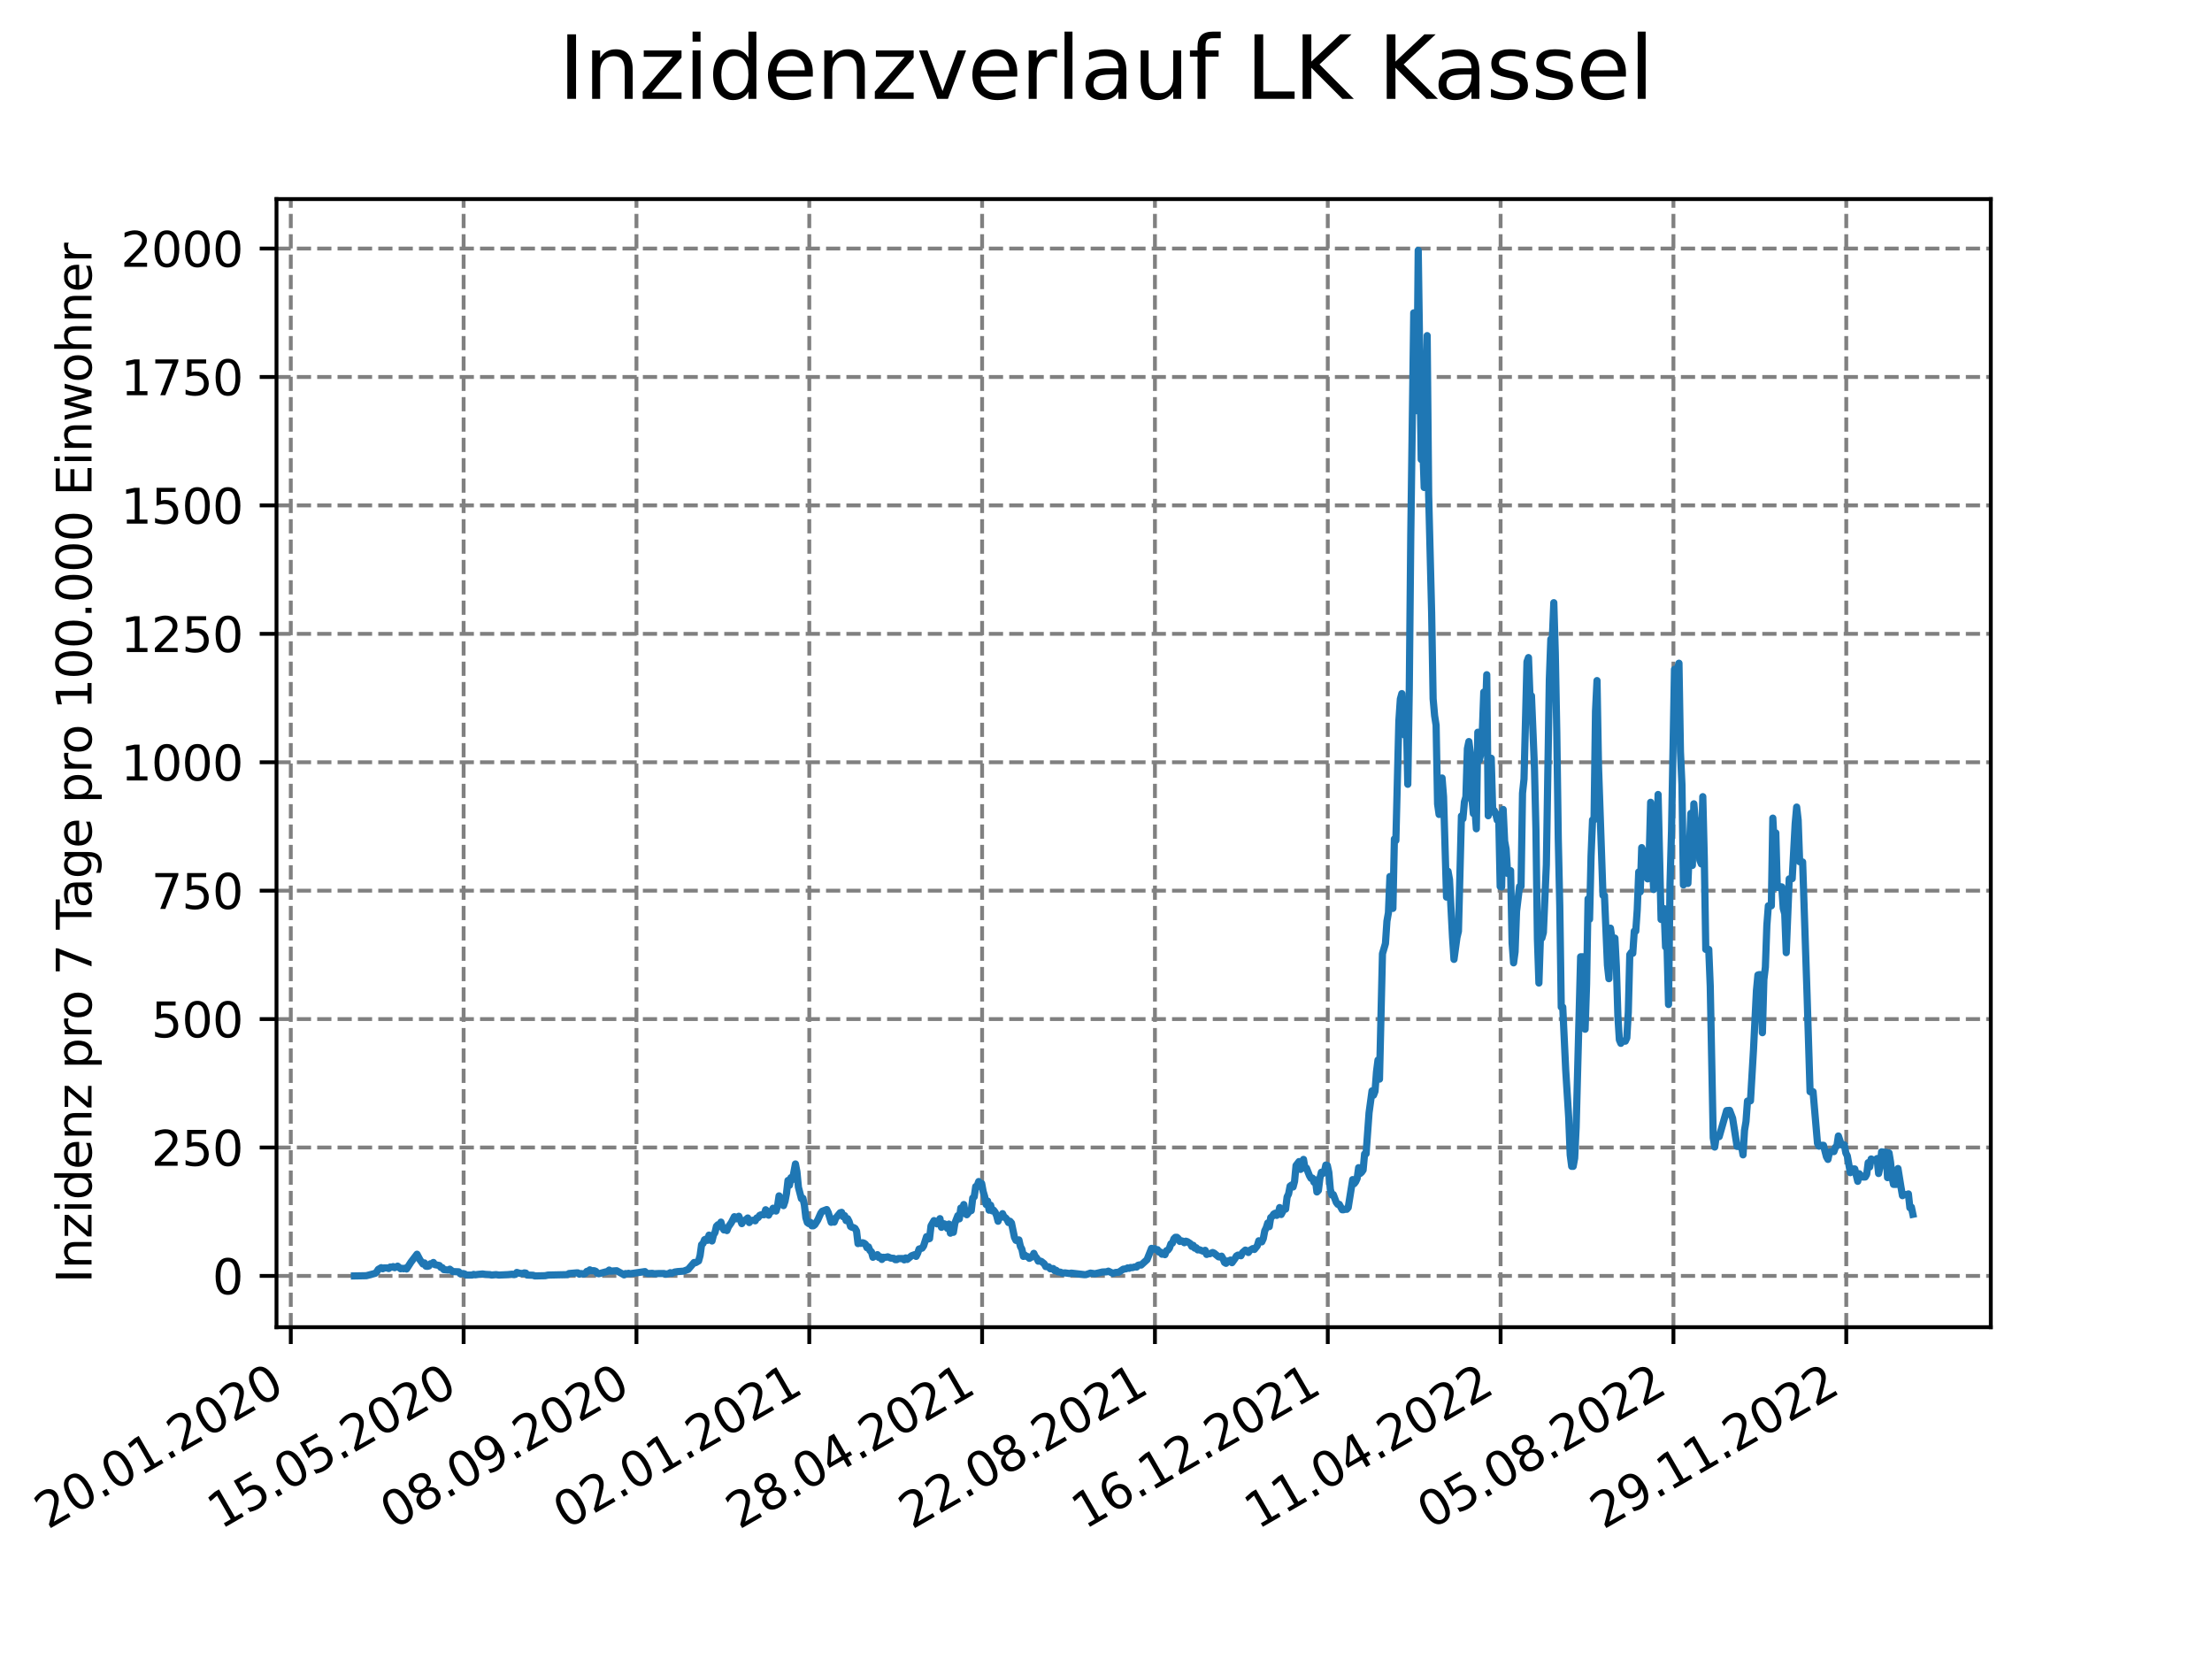 <?xml version="1.0" encoding="utf-8" standalone="no"?>
<!DOCTYPE svg PUBLIC "-//W3C//DTD SVG 1.1//EN"
  "http://www.w3.org/Graphics/SVG/1.1/DTD/svg11.dtd">
<svg xmlns:xlink="http://www.w3.org/1999/xlink" width="460.8pt" height="345.6pt" viewBox="0 0 460.8 345.6" xmlns="http://www.w3.org/2000/svg" version="1.1">
 <defs>
  <style type="text/css">*{stroke-linejoin: round; stroke-linecap: butt}</style>
 </defs>
 <g id="figure_1">
  <g id="patch_1">
   <path d="M 0 345.6 
L 460.8 345.6 
L 460.8 0 
L 0 0 
z
" style="fill: #ffffff"/>
  </g>
  <g id="axes_1">
   <g id="patch_2">
    <path d="M 57.6 276.48 
L 414.72 276.48 
L 414.72 41.472 
L 57.6 41.472 
z
" style="fill: #ffffff"/>
   </g>
   <g id="matplotlib.axis_1">
    <g id="xtick_1">
     <g id="line2d_1">
      <path d="M 60.577 276.48 
L 60.577 41.472 
" clip-path="url(#p5fe0c1a454)" style="fill: none; stroke-dasharray: 2.96,1.28; stroke-dashoffset: 0; stroke: #808080; stroke-width: 0.8"/>
     </g>
     <g id="line2d_2">
      <defs>
       <path id="m9438088d78" d="M 0 0 
L 0 3.5 
" style="stroke: #000000; stroke-width: 0.8"/>
      </defs>
      <g>
       <use xlink:href="#m9438088d78" x="60.577" y="276.48" style="stroke: #000000; stroke-width: 0.8"/>
      </g>
     </g>
     <g id="text_1">
      <!-- 20.01.2020 -->
      <g transform="translate(9.952 318.689) rotate(-30) scale(0.1 -0.1)">
       <defs>
        <path id="DejaVuSans-32" d="M 1228 531 
L 3431 531 
L 3431 0 
L 469 0 
L 469 531 
Q 828 903 1448 1529 
Q 2069 2156 2228 2338 
Q 2531 2678 2651 2914 
Q 2772 3150 2772 3378 
Q 2772 3750 2511 3984 
Q 2250 4219 1831 4219 
Q 1534 4219 1204 4116 
Q 875 4013 500 3803 
L 500 4441 
Q 881 4594 1212 4672 
Q 1544 4750 1819 4750 
Q 2544 4750 2975 4387 
Q 3406 4025 3406 3419 
Q 3406 3131 3298 2873 
Q 3191 2616 2906 2266 
Q 2828 2175 2409 1742 
Q 1991 1309 1228 531 
z
" transform="scale(0.016)"/>
        <path id="DejaVuSans-30" d="M 2034 4250 
Q 1547 4250 1301 3770 
Q 1056 3291 1056 2328 
Q 1056 1369 1301 889 
Q 1547 409 2034 409 
Q 2525 409 2770 889 
Q 3016 1369 3016 2328 
Q 3016 3291 2770 3770 
Q 2525 4250 2034 4250 
z
M 2034 4750 
Q 2819 4750 3233 4129 
Q 3647 3509 3647 2328 
Q 3647 1150 3233 529 
Q 2819 -91 2034 -91 
Q 1250 -91 836 529 
Q 422 1150 422 2328 
Q 422 3509 836 4129 
Q 1250 4750 2034 4750 
z
" transform="scale(0.016)"/>
        <path id="DejaVuSans-2e" d="M 684 794 
L 1344 794 
L 1344 0 
L 684 0 
L 684 794 
z
" transform="scale(0.016)"/>
        <path id="DejaVuSans-31" d="M 794 531 
L 1825 531 
L 1825 4091 
L 703 3866 
L 703 4441 
L 1819 4666 
L 2450 4666 
L 2450 531 
L 3481 531 
L 3481 0 
L 794 0 
L 794 531 
z
" transform="scale(0.016)"/>
       </defs>
       <use xlink:href="#DejaVuSans-32"/>
       <use xlink:href="#DejaVuSans-30" x="63.623"/>
       <use xlink:href="#DejaVuSans-2e" x="127.246"/>
       <use xlink:href="#DejaVuSans-30" x="159.033"/>
       <use xlink:href="#DejaVuSans-31" x="222.656"/>
       <use xlink:href="#DejaVuSans-2e" x="286.279"/>
       <use xlink:href="#DejaVuSans-32" x="318.066"/>
       <use xlink:href="#DejaVuSans-30" x="381.689"/>
       <use xlink:href="#DejaVuSans-32" x="445.312"/>
       <use xlink:href="#DejaVuSans-30" x="508.936"/>
      </g>
     </g>
    </g>
    <g id="xtick_2">
     <g id="line2d_3">
      <path d="M 96.581 276.48 
L 96.581 41.472 
" clip-path="url(#p5fe0c1a454)" style="fill: none; stroke-dasharray: 2.96,1.28; stroke-dashoffset: 0; stroke: #808080; stroke-width: 0.8"/>
     </g>
     <g id="line2d_4">
      <g>
       <use xlink:href="#m9438088d78" x="96.581" y="276.48" style="stroke: #000000; stroke-width: 0.8"/>
      </g>
     </g>
     <g id="text_2">
      <!-- 15.05.2020 -->
      <g transform="translate(45.956 318.689) rotate(-30) scale(0.1 -0.1)">
       <defs>
        <path id="DejaVuSans-35" d="M 691 4666 
L 3169 4666 
L 3169 4134 
L 1269 4134 
L 1269 2991 
Q 1406 3038 1543 3061 
Q 1681 3084 1819 3084 
Q 2600 3084 3056 2656 
Q 3513 2228 3513 1497 
Q 3513 744 3044 326 
Q 2575 -91 1722 -91 
Q 1428 -91 1123 -41 
Q 819 9 494 109 
L 494 744 
Q 775 591 1075 516 
Q 1375 441 1709 441 
Q 2250 441 2565 725 
Q 2881 1009 2881 1497 
Q 2881 1984 2565 2268 
Q 2250 2553 1709 2553 
Q 1456 2553 1204 2497 
Q 953 2441 691 2322 
L 691 4666 
z
" transform="scale(0.016)"/>
       </defs>
       <use xlink:href="#DejaVuSans-31"/>
       <use xlink:href="#DejaVuSans-35" x="63.623"/>
       <use xlink:href="#DejaVuSans-2e" x="127.246"/>
       <use xlink:href="#DejaVuSans-30" x="159.033"/>
       <use xlink:href="#DejaVuSans-35" x="222.656"/>
       <use xlink:href="#DejaVuSans-2e" x="286.279"/>
       <use xlink:href="#DejaVuSans-32" x="318.066"/>
       <use xlink:href="#DejaVuSans-30" x="381.689"/>
       <use xlink:href="#DejaVuSans-32" x="445.312"/>
       <use xlink:href="#DejaVuSans-30" x="508.936"/>
      </g>
     </g>
    </g>
    <g id="xtick_3">
     <g id="line2d_5">
      <path d="M 132.585 276.48 
L 132.585 41.472 
" clip-path="url(#p5fe0c1a454)" style="fill: none; stroke-dasharray: 2.96,1.28; stroke-dashoffset: 0; stroke: #808080; stroke-width: 0.8"/>
     </g>
     <g id="line2d_6">
      <g>
       <use xlink:href="#m9438088d78" x="132.585" y="276.48" style="stroke: #000000; stroke-width: 0.8"/>
      </g>
     </g>
     <g id="text_3">
      <!-- 08.09.2020 -->
      <g transform="translate(81.959 318.689) rotate(-30) scale(0.1 -0.1)">
       <defs>
        <path id="DejaVuSans-38" d="M 2034 2216 
Q 1584 2216 1326 1975 
Q 1069 1734 1069 1313 
Q 1069 891 1326 650 
Q 1584 409 2034 409 
Q 2484 409 2743 651 
Q 3003 894 3003 1313 
Q 3003 1734 2745 1975 
Q 2488 2216 2034 2216 
z
M 1403 2484 
Q 997 2584 770 2862 
Q 544 3141 544 3541 
Q 544 4100 942 4425 
Q 1341 4750 2034 4750 
Q 2731 4750 3128 4425 
Q 3525 4100 3525 3541 
Q 3525 3141 3298 2862 
Q 3072 2584 2669 2484 
Q 3125 2378 3379 2068 
Q 3634 1759 3634 1313 
Q 3634 634 3220 271 
Q 2806 -91 2034 -91 
Q 1263 -91 848 271 
Q 434 634 434 1313 
Q 434 1759 690 2068 
Q 947 2378 1403 2484 
z
M 1172 3481 
Q 1172 3119 1398 2916 
Q 1625 2713 2034 2713 
Q 2441 2713 2670 2916 
Q 2900 3119 2900 3481 
Q 2900 3844 2670 4047 
Q 2441 4250 2034 4250 
Q 1625 4250 1398 4047 
Q 1172 3844 1172 3481 
z
" transform="scale(0.016)"/>
        <path id="DejaVuSans-39" d="M 703 97 
L 703 672 
Q 941 559 1184 500 
Q 1428 441 1663 441 
Q 2288 441 2617 861 
Q 2947 1281 2994 2138 
Q 2813 1869 2534 1725 
Q 2256 1581 1919 1581 
Q 1219 1581 811 2004 
Q 403 2428 403 3163 
Q 403 3881 828 4315 
Q 1253 4750 1959 4750 
Q 2769 4750 3195 4129 
Q 3622 3509 3622 2328 
Q 3622 1225 3098 567 
Q 2575 -91 1691 -91 
Q 1453 -91 1209 -44 
Q 966 3 703 97 
z
M 1959 2075 
Q 2384 2075 2632 2365 
Q 2881 2656 2881 3163 
Q 2881 3666 2632 3958 
Q 2384 4250 1959 4250 
Q 1534 4250 1286 3958 
Q 1038 3666 1038 3163 
Q 1038 2656 1286 2365 
Q 1534 2075 1959 2075 
z
" transform="scale(0.016)"/>
       </defs>
       <use xlink:href="#DejaVuSans-30"/>
       <use xlink:href="#DejaVuSans-38" x="63.623"/>
       <use xlink:href="#DejaVuSans-2e" x="127.246"/>
       <use xlink:href="#DejaVuSans-30" x="159.033"/>
       <use xlink:href="#DejaVuSans-39" x="222.656"/>
       <use xlink:href="#DejaVuSans-2e" x="286.279"/>
       <use xlink:href="#DejaVuSans-32" x="318.066"/>
       <use xlink:href="#DejaVuSans-30" x="381.689"/>
       <use xlink:href="#DejaVuSans-32" x="445.312"/>
       <use xlink:href="#DejaVuSans-30" x="508.936"/>
      </g>
     </g>
    </g>
    <g id="xtick_4">
     <g id="line2d_7">
      <path d="M 168.588 276.48 
L 168.588 41.472 
" clip-path="url(#p5fe0c1a454)" style="fill: none; stroke-dasharray: 2.96,1.28; stroke-dashoffset: 0; stroke: #808080; stroke-width: 0.8"/>
     </g>
     <g id="line2d_8">
      <g>
       <use xlink:href="#m9438088d78" x="168.588" y="276.48" style="stroke: #000000; stroke-width: 0.8"/>
      </g>
     </g>
     <g id="text_4">
      <!-- 02.01.2021 -->
      <g transform="translate(117.963 318.689) rotate(-30) scale(0.1 -0.1)">
       <use xlink:href="#DejaVuSans-30"/>
       <use xlink:href="#DejaVuSans-32" x="63.623"/>
       <use xlink:href="#DejaVuSans-2e" x="127.246"/>
       <use xlink:href="#DejaVuSans-30" x="159.033"/>
       <use xlink:href="#DejaVuSans-31" x="222.656"/>
       <use xlink:href="#DejaVuSans-2e" x="286.279"/>
       <use xlink:href="#DejaVuSans-32" x="318.066"/>
       <use xlink:href="#DejaVuSans-30" x="381.689"/>
       <use xlink:href="#DejaVuSans-32" x="445.312"/>
       <use xlink:href="#DejaVuSans-31" x="508.936"/>
      </g>
     </g>
    </g>
    <g id="xtick_5">
     <g id="line2d_9">
      <path d="M 204.592 276.48 
L 204.592 41.472 
" clip-path="url(#p5fe0c1a454)" style="fill: none; stroke-dasharray: 2.96,1.28; stroke-dashoffset: 0; stroke: #808080; stroke-width: 0.8"/>
     </g>
     <g id="line2d_10">
      <g>
       <use xlink:href="#m9438088d78" x="204.592" y="276.48" style="stroke: #000000; stroke-width: 0.8"/>
      </g>
     </g>
     <g id="text_5">
      <!-- 28.04.2021 -->
      <g transform="translate(153.967 318.689) rotate(-30) scale(0.1 -0.1)">
       <defs>
        <path id="DejaVuSans-34" d="M 2419 4116 
L 825 1625 
L 2419 1625 
L 2419 4116 
z
M 2253 4666 
L 3047 4666 
L 3047 1625 
L 3713 1625 
L 3713 1100 
L 3047 1100 
L 3047 0 
L 2419 0 
L 2419 1100 
L 313 1100 
L 313 1709 
L 2253 4666 
z
" transform="scale(0.016)"/>
       </defs>
       <use xlink:href="#DejaVuSans-32"/>
       <use xlink:href="#DejaVuSans-38" x="63.623"/>
       <use xlink:href="#DejaVuSans-2e" x="127.246"/>
       <use xlink:href="#DejaVuSans-30" x="159.033"/>
       <use xlink:href="#DejaVuSans-34" x="222.656"/>
       <use xlink:href="#DejaVuSans-2e" x="286.279"/>
       <use xlink:href="#DejaVuSans-32" x="318.066"/>
       <use xlink:href="#DejaVuSans-30" x="381.689"/>
       <use xlink:href="#DejaVuSans-32" x="445.312"/>
       <use xlink:href="#DejaVuSans-31" x="508.936"/>
      </g>
     </g>
    </g>
    <g id="xtick_6">
     <g id="line2d_11">
      <path d="M 240.596 276.48 
L 240.596 41.472 
" clip-path="url(#p5fe0c1a454)" style="fill: none; stroke-dasharray: 2.96,1.28; stroke-dashoffset: 0; stroke: #808080; stroke-width: 0.8"/>
     </g>
     <g id="line2d_12">
      <g>
       <use xlink:href="#m9438088d78" x="240.596" y="276.48" style="stroke: #000000; stroke-width: 0.8"/>
      </g>
     </g>
     <g id="text_6">
      <!-- 22.08.2021 -->
      <g transform="translate(189.971 318.689) rotate(-30) scale(0.1 -0.1)">
       <use xlink:href="#DejaVuSans-32"/>
       <use xlink:href="#DejaVuSans-32" x="63.623"/>
       <use xlink:href="#DejaVuSans-2e" x="127.246"/>
       <use xlink:href="#DejaVuSans-30" x="159.033"/>
       <use xlink:href="#DejaVuSans-38" x="222.656"/>
       <use xlink:href="#DejaVuSans-2e" x="286.279"/>
       <use xlink:href="#DejaVuSans-32" x="318.066"/>
       <use xlink:href="#DejaVuSans-30" x="381.689"/>
       <use xlink:href="#DejaVuSans-32" x="445.312"/>
       <use xlink:href="#DejaVuSans-31" x="508.936"/>
      </g>
     </g>
    </g>
    <g id="xtick_7">
     <g id="line2d_13">
      <path d="M 276.6 276.48 
L 276.6 41.472 
" clip-path="url(#p5fe0c1a454)" style="fill: none; stroke-dasharray: 2.96,1.28; stroke-dashoffset: 0; stroke: #808080; stroke-width: 0.8"/>
     </g>
     <g id="line2d_14">
      <g>
       <use xlink:href="#m9438088d78" x="276.6" y="276.48" style="stroke: #000000; stroke-width: 0.8"/>
      </g>
     </g>
     <g id="text_7">
      <!-- 16.12.2021 -->
      <g transform="translate(225.974 318.689) rotate(-30) scale(0.1 -0.1)">
       <defs>
        <path id="DejaVuSans-36" d="M 2113 2584 
Q 1688 2584 1439 2293 
Q 1191 2003 1191 1497 
Q 1191 994 1439 701 
Q 1688 409 2113 409 
Q 2538 409 2786 701 
Q 3034 994 3034 1497 
Q 3034 2003 2786 2293 
Q 2538 2584 2113 2584 
z
M 3366 4563 
L 3366 3988 
Q 3128 4100 2886 4159 
Q 2644 4219 2406 4219 
Q 1781 4219 1451 3797 
Q 1122 3375 1075 2522 
Q 1259 2794 1537 2939 
Q 1816 3084 2150 3084 
Q 2853 3084 3261 2657 
Q 3669 2231 3669 1497 
Q 3669 778 3244 343 
Q 2819 -91 2113 -91 
Q 1303 -91 875 529 
Q 447 1150 447 2328 
Q 447 3434 972 4092 
Q 1497 4750 2381 4750 
Q 2619 4750 2861 4703 
Q 3103 4656 3366 4563 
z
" transform="scale(0.016)"/>
       </defs>
       <use xlink:href="#DejaVuSans-31"/>
       <use xlink:href="#DejaVuSans-36" x="63.623"/>
       <use xlink:href="#DejaVuSans-2e" x="127.246"/>
       <use xlink:href="#DejaVuSans-31" x="159.033"/>
       <use xlink:href="#DejaVuSans-32" x="222.656"/>
       <use xlink:href="#DejaVuSans-2e" x="286.279"/>
       <use xlink:href="#DejaVuSans-32" x="318.066"/>
       <use xlink:href="#DejaVuSans-30" x="381.689"/>
       <use xlink:href="#DejaVuSans-32" x="445.312"/>
       <use xlink:href="#DejaVuSans-31" x="508.936"/>
      </g>
     </g>
    </g>
    <g id="xtick_8">
     <g id="line2d_15">
      <path d="M 312.603 276.48 
L 312.603 41.472 
" clip-path="url(#p5fe0c1a454)" style="fill: none; stroke-dasharray: 2.96,1.28; stroke-dashoffset: 0; stroke: #808080; stroke-width: 0.8"/>
     </g>
     <g id="line2d_16">
      <g>
       <use xlink:href="#m9438088d78" x="312.603" y="276.48" style="stroke: #000000; stroke-width: 0.8"/>
      </g>
     </g>
     <g id="text_8">
      <!-- 11.04.2022 -->
      <g transform="translate(261.978 318.689) rotate(-30) scale(0.1 -0.1)">
       <use xlink:href="#DejaVuSans-31"/>
       <use xlink:href="#DejaVuSans-31" x="63.623"/>
       <use xlink:href="#DejaVuSans-2e" x="127.246"/>
       <use xlink:href="#DejaVuSans-30" x="159.033"/>
       <use xlink:href="#DejaVuSans-34" x="222.656"/>
       <use xlink:href="#DejaVuSans-2e" x="286.279"/>
       <use xlink:href="#DejaVuSans-32" x="318.066"/>
       <use xlink:href="#DejaVuSans-30" x="381.689"/>
       <use xlink:href="#DejaVuSans-32" x="445.312"/>
       <use xlink:href="#DejaVuSans-32" x="508.936"/>
      </g>
     </g>
    </g>
    <g id="xtick_9">
     <g id="line2d_17">
      <path d="M 348.607 276.48 
L 348.607 41.472 
" clip-path="url(#p5fe0c1a454)" style="fill: none; stroke-dasharray: 2.96,1.28; stroke-dashoffset: 0; stroke: #808080; stroke-width: 0.8"/>
     </g>
     <g id="line2d_18">
      <g>
       <use xlink:href="#m9438088d78" x="348.607" y="276.48" style="stroke: #000000; stroke-width: 0.8"/>
      </g>
     </g>
     <g id="text_9">
      <!-- 05.08.2022 -->
      <g transform="translate(297.982 318.689) rotate(-30) scale(0.1 -0.1)">
       <use xlink:href="#DejaVuSans-30"/>
       <use xlink:href="#DejaVuSans-35" x="63.623"/>
       <use xlink:href="#DejaVuSans-2e" x="127.246"/>
       <use xlink:href="#DejaVuSans-30" x="159.033"/>
       <use xlink:href="#DejaVuSans-38" x="222.656"/>
       <use xlink:href="#DejaVuSans-2e" x="286.279"/>
       <use xlink:href="#DejaVuSans-32" x="318.066"/>
       <use xlink:href="#DejaVuSans-30" x="381.689"/>
       <use xlink:href="#DejaVuSans-32" x="445.312"/>
       <use xlink:href="#DejaVuSans-32" x="508.936"/>
      </g>
     </g>
    </g>
    <g id="xtick_10">
     <g id="line2d_19">
      <path d="M 384.611 276.48 
L 384.611 41.472 
" clip-path="url(#p5fe0c1a454)" style="fill: none; stroke-dasharray: 2.96,1.28; stroke-dashoffset: 0; stroke: #808080; stroke-width: 0.8"/>
     </g>
     <g id="line2d_20">
      <g>
       <use xlink:href="#m9438088d78" x="384.611" y="276.48" style="stroke: #000000; stroke-width: 0.8"/>
      </g>
     </g>
     <g id="text_10">
      <!-- 29.11.2022 -->
      <g transform="translate(333.986 318.689) rotate(-30) scale(0.1 -0.1)">
       <use xlink:href="#DejaVuSans-32"/>
       <use xlink:href="#DejaVuSans-39" x="63.623"/>
       <use xlink:href="#DejaVuSans-2e" x="127.246"/>
       <use xlink:href="#DejaVuSans-31" x="159.033"/>
       <use xlink:href="#DejaVuSans-31" x="222.656"/>
       <use xlink:href="#DejaVuSans-2e" x="286.279"/>
       <use xlink:href="#DejaVuSans-32" x="318.066"/>
       <use xlink:href="#DejaVuSans-30" x="381.689"/>
       <use xlink:href="#DejaVuSans-32" x="445.312"/>
       <use xlink:href="#DejaVuSans-32" x="508.936"/>
      </g>
     </g>
    </g>
   </g>
   <g id="matplotlib.axis_2">
    <g id="ytick_1">
     <g id="line2d_21">
      <path d="M 57.6 265.798 
L 414.72 265.798 
" clip-path="url(#p5fe0c1a454)" style="fill: none; stroke-dasharray: 2.96,1.28; stroke-dashoffset: 0; stroke: #808080; stroke-width: 0.8"/>
     </g>
     <g id="line2d_22">
      <defs>
       <path id="mda549b4f08" d="M 0 0 
L -3.5 0 
" style="stroke: #000000; stroke-width: 0.8"/>
      </defs>
      <g>
       <use xlink:href="#mda549b4f08" x="57.6" y="265.798" style="stroke: #000000; stroke-width: 0.8"/>
      </g>
     </g>
     <g id="text_11">
      <!-- 0 -->
      <g transform="translate(44.237 269.597) scale(0.1 -0.1)">
       <use xlink:href="#DejaVuSans-30"/>
      </g>
     </g>
    </g>
    <g id="ytick_2">
     <g id="line2d_23">
      <path d="M 57.6 239.046 
L 414.72 239.046 
" clip-path="url(#p5fe0c1a454)" style="fill: none; stroke-dasharray: 2.96,1.28; stroke-dashoffset: 0; stroke: #808080; stroke-width: 0.8"/>
     </g>
     <g id="line2d_24">
      <g>
       <use xlink:href="#mda549b4f08" x="57.6" y="239.046" style="stroke: #000000; stroke-width: 0.8"/>
      </g>
     </g>
     <g id="text_12">
      <!-- 250 -->
      <g transform="translate(31.512 242.845) scale(0.1 -0.1)">
       <use xlink:href="#DejaVuSans-32"/>
       <use xlink:href="#DejaVuSans-35" x="63.623"/>
       <use xlink:href="#DejaVuSans-30" x="127.246"/>
      </g>
     </g>
    </g>
    <g id="ytick_3">
     <g id="line2d_25">
      <path d="M 57.6 212.293 
L 414.72 212.293 
" clip-path="url(#p5fe0c1a454)" style="fill: none; stroke-dasharray: 2.96,1.28; stroke-dashoffset: 0; stroke: #808080; stroke-width: 0.8"/>
     </g>
     <g id="line2d_26">
      <g>
       <use xlink:href="#mda549b4f08" x="57.6" y="212.293" style="stroke: #000000; stroke-width: 0.8"/>
      </g>
     </g>
     <g id="text_13">
      <!-- 500 -->
      <g transform="translate(31.512 216.093) scale(0.1 -0.1)">
       <use xlink:href="#DejaVuSans-35"/>
       <use xlink:href="#DejaVuSans-30" x="63.623"/>
       <use xlink:href="#DejaVuSans-30" x="127.246"/>
      </g>
     </g>
    </g>
    <g id="ytick_4">
     <g id="line2d_27">
      <path d="M 57.6 185.541 
L 414.72 185.541 
" clip-path="url(#p5fe0c1a454)" style="fill: none; stroke-dasharray: 2.96,1.28; stroke-dashoffset: 0; stroke: #808080; stroke-width: 0.8"/>
     </g>
     <g id="line2d_28">
      <g>
       <use xlink:href="#mda549b4f08" x="57.6" y="185.541" style="stroke: #000000; stroke-width: 0.8"/>
      </g>
     </g>
     <g id="text_14">
      <!-- 750 -->
      <g transform="translate(31.512 189.34) scale(0.1 -0.1)">
       <defs>
        <path id="DejaVuSans-37" d="M 525 4666 
L 3525 4666 
L 3525 4397 
L 1831 0 
L 1172 0 
L 2766 4134 
L 525 4134 
L 525 4666 
z
" transform="scale(0.016)"/>
       </defs>
       <use xlink:href="#DejaVuSans-37"/>
       <use xlink:href="#DejaVuSans-35" x="63.623"/>
       <use xlink:href="#DejaVuSans-30" x="127.246"/>
      </g>
     </g>
    </g>
    <g id="ytick_5">
     <g id="line2d_29">
      <path d="M 57.6 158.789 
L 414.72 158.789 
" clip-path="url(#p5fe0c1a454)" style="fill: none; stroke-dasharray: 2.96,1.28; stroke-dashoffset: 0; stroke: #808080; stroke-width: 0.8"/>
     </g>
     <g id="line2d_30">
      <g>
       <use xlink:href="#mda549b4f08" x="57.6" y="158.789" style="stroke: #000000; stroke-width: 0.8"/>
      </g>
     </g>
     <g id="text_15">
      <!-- 1000 -->
      <g transform="translate(25.15 162.588) scale(0.1 -0.1)">
       <use xlink:href="#DejaVuSans-31"/>
       <use xlink:href="#DejaVuSans-30" x="63.623"/>
       <use xlink:href="#DejaVuSans-30" x="127.246"/>
       <use xlink:href="#DejaVuSans-30" x="190.869"/>
      </g>
     </g>
    </g>
    <g id="ytick_6">
     <g id="line2d_31">
      <path d="M 57.6 132.037 
L 414.72 132.037 
" clip-path="url(#p5fe0c1a454)" style="fill: none; stroke-dasharray: 2.96,1.28; stroke-dashoffset: 0; stroke: #808080; stroke-width: 0.8"/>
     </g>
     <g id="line2d_32">
      <g>
       <use xlink:href="#mda549b4f08" x="57.6" y="132.037" style="stroke: #000000; stroke-width: 0.8"/>
      </g>
     </g>
     <g id="text_16">
      <!-- 1250 -->
      <g transform="translate(25.15 135.836) scale(0.1 -0.1)">
       <use xlink:href="#DejaVuSans-31"/>
       <use xlink:href="#DejaVuSans-32" x="63.623"/>
       <use xlink:href="#DejaVuSans-35" x="127.246"/>
       <use xlink:href="#DejaVuSans-30" x="190.869"/>
      </g>
     </g>
    </g>
    <g id="ytick_7">
     <g id="line2d_33">
      <path d="M 57.6 105.284 
L 414.72 105.284 
" clip-path="url(#p5fe0c1a454)" style="fill: none; stroke-dasharray: 2.96,1.28; stroke-dashoffset: 0; stroke: #808080; stroke-width: 0.8"/>
     </g>
     <g id="line2d_34">
      <g>
       <use xlink:href="#mda549b4f08" x="57.6" y="105.284" style="stroke: #000000; stroke-width: 0.8"/>
      </g>
     </g>
     <g id="text_17">
      <!-- 1500 -->
      <g transform="translate(25.15 109.084) scale(0.1 -0.1)">
       <use xlink:href="#DejaVuSans-31"/>
       <use xlink:href="#DejaVuSans-35" x="63.623"/>
       <use xlink:href="#DejaVuSans-30" x="127.246"/>
       <use xlink:href="#DejaVuSans-30" x="190.869"/>
      </g>
     </g>
    </g>
    <g id="ytick_8">
     <g id="line2d_35">
      <path d="M 57.6 78.532 
L 414.72 78.532 
" clip-path="url(#p5fe0c1a454)" style="fill: none; stroke-dasharray: 2.96,1.28; stroke-dashoffset: 0; stroke: #808080; stroke-width: 0.8"/>
     </g>
     <g id="line2d_36">
      <g>
       <use xlink:href="#mda549b4f08" x="57.6" y="78.532" style="stroke: #000000; stroke-width: 0.8"/>
      </g>
     </g>
     <g id="text_18">
      <!-- 1750 -->
      <g transform="translate(25.15 82.331) scale(0.1 -0.1)">
       <use xlink:href="#DejaVuSans-31"/>
       <use xlink:href="#DejaVuSans-37" x="63.623"/>
       <use xlink:href="#DejaVuSans-35" x="127.246"/>
       <use xlink:href="#DejaVuSans-30" x="190.869"/>
      </g>
     </g>
    </g>
    <g id="ytick_9">
     <g id="line2d_37">
      <path d="M 57.6 51.78 
L 414.72 51.78 
" clip-path="url(#p5fe0c1a454)" style="fill: none; stroke-dasharray: 2.96,1.28; stroke-dashoffset: 0; stroke: #808080; stroke-width: 0.8"/>
     </g>
     <g id="line2d_38">
      <g>
       <use xlink:href="#mda549b4f08" x="57.6" y="51.78" style="stroke: #000000; stroke-width: 0.8"/>
      </g>
     </g>
     <g id="text_19">
      <!-- 2000 -->
      <g transform="translate(25.15 55.579) scale(0.1 -0.1)">
       <use xlink:href="#DejaVuSans-32"/>
       <use xlink:href="#DejaVuSans-30" x="63.623"/>
       <use xlink:href="#DejaVuSans-30" x="127.246"/>
       <use xlink:href="#DejaVuSans-30" x="190.869"/>
      </g>
     </g>
    </g>
    <g id="text_20">
     <!-- Inzidenz pro 7 Tage pro 100.000 Einwohner -->
     <g transform="translate(19.07 267.301) rotate(-90) scale(0.1 -0.1)">
      <defs>
       <path id="DejaVuSans-49" d="M 628 4666 
L 1259 4666 
L 1259 0 
L 628 0 
L 628 4666 
z
" transform="scale(0.016)"/>
       <path id="DejaVuSans-6e" d="M 3513 2113 
L 3513 0 
L 2938 0 
L 2938 2094 
Q 2938 2591 2744 2837 
Q 2550 3084 2163 3084 
Q 1697 3084 1428 2787 
Q 1159 2491 1159 1978 
L 1159 0 
L 581 0 
L 581 3500 
L 1159 3500 
L 1159 2956 
Q 1366 3272 1645 3428 
Q 1925 3584 2291 3584 
Q 2894 3584 3203 3211 
Q 3513 2838 3513 2113 
z
" transform="scale(0.016)"/>
       <path id="DejaVuSans-7a" d="M 353 3500 
L 3084 3500 
L 3084 2975 
L 922 459 
L 3084 459 
L 3084 0 
L 275 0 
L 275 525 
L 2438 3041 
L 353 3041 
L 353 3500 
z
" transform="scale(0.016)"/>
       <path id="DejaVuSans-69" d="M 603 3500 
L 1178 3500 
L 1178 0 
L 603 0 
L 603 3500 
z
M 603 4863 
L 1178 4863 
L 1178 4134 
L 603 4134 
L 603 4863 
z
" transform="scale(0.016)"/>
       <path id="DejaVuSans-64" d="M 2906 2969 
L 2906 4863 
L 3481 4863 
L 3481 0 
L 2906 0 
L 2906 525 
Q 2725 213 2448 61 
Q 2172 -91 1784 -91 
Q 1150 -91 751 415 
Q 353 922 353 1747 
Q 353 2572 751 3078 
Q 1150 3584 1784 3584 
Q 2172 3584 2448 3432 
Q 2725 3281 2906 2969 
z
M 947 1747 
Q 947 1113 1208 752 
Q 1469 391 1925 391 
Q 2381 391 2643 752 
Q 2906 1113 2906 1747 
Q 2906 2381 2643 2742 
Q 2381 3103 1925 3103 
Q 1469 3103 1208 2742 
Q 947 2381 947 1747 
z
" transform="scale(0.016)"/>
       <path id="DejaVuSans-65" d="M 3597 1894 
L 3597 1613 
L 953 1613 
Q 991 1019 1311 708 
Q 1631 397 2203 397 
Q 2534 397 2845 478 
Q 3156 559 3463 722 
L 3463 178 
Q 3153 47 2828 -22 
Q 2503 -91 2169 -91 
Q 1331 -91 842 396 
Q 353 884 353 1716 
Q 353 2575 817 3079 
Q 1281 3584 2069 3584 
Q 2775 3584 3186 3129 
Q 3597 2675 3597 1894 
z
M 3022 2063 
Q 3016 2534 2758 2815 
Q 2500 3097 2075 3097 
Q 1594 3097 1305 2825 
Q 1016 2553 972 2059 
L 3022 2063 
z
" transform="scale(0.016)"/>
       <path id="DejaVuSans-20" transform="scale(0.016)"/>
       <path id="DejaVuSans-70" d="M 1159 525 
L 1159 -1331 
L 581 -1331 
L 581 3500 
L 1159 3500 
L 1159 2969 
Q 1341 3281 1617 3432 
Q 1894 3584 2278 3584 
Q 2916 3584 3314 3078 
Q 3713 2572 3713 1747 
Q 3713 922 3314 415 
Q 2916 -91 2278 -91 
Q 1894 -91 1617 61 
Q 1341 213 1159 525 
z
M 3116 1747 
Q 3116 2381 2855 2742 
Q 2594 3103 2138 3103 
Q 1681 3103 1420 2742 
Q 1159 2381 1159 1747 
Q 1159 1113 1420 752 
Q 1681 391 2138 391 
Q 2594 391 2855 752 
Q 3116 1113 3116 1747 
z
" transform="scale(0.016)"/>
       <path id="DejaVuSans-72" d="M 2631 2963 
Q 2534 3019 2420 3045 
Q 2306 3072 2169 3072 
Q 1681 3072 1420 2755 
Q 1159 2438 1159 1844 
L 1159 0 
L 581 0 
L 581 3500 
L 1159 3500 
L 1159 2956 
Q 1341 3275 1631 3429 
Q 1922 3584 2338 3584 
Q 2397 3584 2469 3576 
Q 2541 3569 2628 3553 
L 2631 2963 
z
" transform="scale(0.016)"/>
       <path id="DejaVuSans-6f" d="M 1959 3097 
Q 1497 3097 1228 2736 
Q 959 2375 959 1747 
Q 959 1119 1226 758 
Q 1494 397 1959 397 
Q 2419 397 2687 759 
Q 2956 1122 2956 1747 
Q 2956 2369 2687 2733 
Q 2419 3097 1959 3097 
z
M 1959 3584 
Q 2709 3584 3137 3096 
Q 3566 2609 3566 1747 
Q 3566 888 3137 398 
Q 2709 -91 1959 -91 
Q 1206 -91 779 398 
Q 353 888 353 1747 
Q 353 2609 779 3096 
Q 1206 3584 1959 3584 
z
" transform="scale(0.016)"/>
       <path id="DejaVuSans-54" d="M -19 4666 
L 3928 4666 
L 3928 4134 
L 2272 4134 
L 2272 0 
L 1638 0 
L 1638 4134 
L -19 4134 
L -19 4666 
z
" transform="scale(0.016)"/>
       <path id="DejaVuSans-61" d="M 2194 1759 
Q 1497 1759 1228 1600 
Q 959 1441 959 1056 
Q 959 750 1161 570 
Q 1363 391 1709 391 
Q 2188 391 2477 730 
Q 2766 1069 2766 1631 
L 2766 1759 
L 2194 1759 
z
M 3341 1997 
L 3341 0 
L 2766 0 
L 2766 531 
Q 2569 213 2275 61 
Q 1981 -91 1556 -91 
Q 1019 -91 701 211 
Q 384 513 384 1019 
Q 384 1609 779 1909 
Q 1175 2209 1959 2209 
L 2766 2209 
L 2766 2266 
Q 2766 2663 2505 2880 
Q 2244 3097 1772 3097 
Q 1472 3097 1187 3025 
Q 903 2953 641 2809 
L 641 3341 
Q 956 3463 1253 3523 
Q 1550 3584 1831 3584 
Q 2591 3584 2966 3190 
Q 3341 2797 3341 1997 
z
" transform="scale(0.016)"/>
       <path id="DejaVuSans-67" d="M 2906 1791 
Q 2906 2416 2648 2759 
Q 2391 3103 1925 3103 
Q 1463 3103 1205 2759 
Q 947 2416 947 1791 
Q 947 1169 1205 825 
Q 1463 481 1925 481 
Q 2391 481 2648 825 
Q 2906 1169 2906 1791 
z
M 3481 434 
Q 3481 -459 3084 -895 
Q 2688 -1331 1869 -1331 
Q 1566 -1331 1297 -1286 
Q 1028 -1241 775 -1147 
L 775 -588 
Q 1028 -725 1275 -790 
Q 1522 -856 1778 -856 
Q 2344 -856 2625 -561 
Q 2906 -266 2906 331 
L 2906 616 
Q 2728 306 2450 153 
Q 2172 0 1784 0 
Q 1141 0 747 490 
Q 353 981 353 1791 
Q 353 2603 747 3093 
Q 1141 3584 1784 3584 
Q 2172 3584 2450 3431 
Q 2728 3278 2906 2969 
L 2906 3500 
L 3481 3500 
L 3481 434 
z
" transform="scale(0.016)"/>
       <path id="DejaVuSans-45" d="M 628 4666 
L 3578 4666 
L 3578 4134 
L 1259 4134 
L 1259 2753 
L 3481 2753 
L 3481 2222 
L 1259 2222 
L 1259 531 
L 3634 531 
L 3634 0 
L 628 0 
L 628 4666 
z
" transform="scale(0.016)"/>
       <path id="DejaVuSans-77" d="M 269 3500 
L 844 3500 
L 1563 769 
L 2278 3500 
L 2956 3500 
L 3675 769 
L 4391 3500 
L 4966 3500 
L 4050 0 
L 3372 0 
L 2619 2869 
L 1863 0 
L 1184 0 
L 269 3500 
z
" transform="scale(0.016)"/>
       <path id="DejaVuSans-68" d="M 3513 2113 
L 3513 0 
L 2938 0 
L 2938 2094 
Q 2938 2591 2744 2837 
Q 2550 3084 2163 3084 
Q 1697 3084 1428 2787 
Q 1159 2491 1159 1978 
L 1159 0 
L 581 0 
L 581 4863 
L 1159 4863 
L 1159 2956 
Q 1366 3272 1645 3428 
Q 1925 3584 2291 3584 
Q 2894 3584 3203 3211 
Q 3513 2838 3513 2113 
z
" transform="scale(0.016)"/>
      </defs>
      <use xlink:href="#DejaVuSans-49"/>
      <use xlink:href="#DejaVuSans-6e" x="29.492"/>
      <use xlink:href="#DejaVuSans-7a" x="92.871"/>
      <use xlink:href="#DejaVuSans-69" x="145.361"/>
      <use xlink:href="#DejaVuSans-64" x="173.145"/>
      <use xlink:href="#DejaVuSans-65" x="236.621"/>
      <use xlink:href="#DejaVuSans-6e" x="298.145"/>
      <use xlink:href="#DejaVuSans-7a" x="361.523"/>
      <use xlink:href="#DejaVuSans-20" x="414.014"/>
      <use xlink:href="#DejaVuSans-70" x="445.801"/>
      <use xlink:href="#DejaVuSans-72" x="509.277"/>
      <use xlink:href="#DejaVuSans-6f" x="548.141"/>
      <use xlink:href="#DejaVuSans-20" x="609.322"/>
      <use xlink:href="#DejaVuSans-37" x="641.109"/>
      <use xlink:href="#DejaVuSans-20" x="704.732"/>
      <use xlink:href="#DejaVuSans-54" x="736.52"/>
      <use xlink:href="#DejaVuSans-61" x="781.104"/>
      <use xlink:href="#DejaVuSans-67" x="842.383"/>
      <use xlink:href="#DejaVuSans-65" x="905.859"/>
      <use xlink:href="#DejaVuSans-20" x="967.383"/>
      <use xlink:href="#DejaVuSans-70" x="999.17"/>
      <use xlink:href="#DejaVuSans-72" x="1062.646"/>
      <use xlink:href="#DejaVuSans-6f" x="1101.51"/>
      <use xlink:href="#DejaVuSans-20" x="1162.691"/>
      <use xlink:href="#DejaVuSans-31" x="1194.479"/>
      <use xlink:href="#DejaVuSans-30" x="1258.102"/>
      <use xlink:href="#DejaVuSans-30" x="1321.725"/>
      <use xlink:href="#DejaVuSans-2e" x="1385.348"/>
      <use xlink:href="#DejaVuSans-30" x="1417.135"/>
      <use xlink:href="#DejaVuSans-30" x="1480.758"/>
      <use xlink:href="#DejaVuSans-30" x="1544.381"/>
      <use xlink:href="#DejaVuSans-20" x="1608.004"/>
      <use xlink:href="#DejaVuSans-45" x="1639.791"/>
      <use xlink:href="#DejaVuSans-69" x="1702.975"/>
      <use xlink:href="#DejaVuSans-6e" x="1730.758"/>
      <use xlink:href="#DejaVuSans-77" x="1794.137"/>
      <use xlink:href="#DejaVuSans-6f" x="1875.924"/>
      <use xlink:href="#DejaVuSans-68" x="1937.105"/>
      <use xlink:href="#DejaVuSans-6e" x="2000.484"/>
      <use xlink:href="#DejaVuSans-65" x="2063.863"/>
      <use xlink:href="#DejaVuSans-72" x="2125.387"/>
     </g>
    </g>
   </g>
   <g id="line2d_39">
    <path d="M 73.833 265.798 
L 76.316 265.753 
L 78.178 265.255 
L 78.488 264.939 
L 78.799 264.442 
L 79.42 264.08 
L 79.73 264.306 
L 80.04 264.126 
L 80.661 264.126 
L 80.971 264.261 
L 81.282 263.945 
L 81.592 263.99 
L 81.903 263.854 
L 82.213 264.08 
L 82.834 263.764 
L 83.454 264.306 
L 83.765 264.216 
L 84.075 264.306 
L 84.386 264.171 
L 84.696 264.352 
L 85.627 262.905 
L 86.869 261.278 
L 87.489 262.453 
L 88.11 263.312 
L 88.42 263.086 
L 88.731 263.764 
L 89.041 263.809 
L 89.352 263.719 
L 89.662 263.267 
L 89.972 263.267 
L 90.283 262.996 
L 90.593 263.448 
L 91.524 263.628 
L 91.835 264.035 
L 92.145 264.08 
L 92.455 264.487 
L 93.386 264.578 
L 93.697 264.397 
L 94.318 264.894 
L 95.559 264.939 
L 95.87 265.346 
L 96.49 265.301 
L 96.801 265.391 
L 97.111 265.617 
L 98.353 265.617 
L 98.663 265.481 
L 98.973 265.572 
L 99.594 265.481 
L 100.525 265.391 
L 101.146 265.481 
L 102.077 265.527 
L 102.387 265.617 
L 103.319 265.527 
L 103.939 265.617 
L 105.802 265.527 
L 106.733 265.436 
L 107.043 265.527 
L 107.353 265.481 
L 107.664 265.075 
L 108.285 265.255 
L 108.905 265.301 
L 109.216 265.165 
L 109.526 265.21 
L 109.836 265.617 
L 111.078 265.662 
L 111.388 265.798 
L 113.561 265.753 
L 114.182 265.617 
L 118.217 265.527 
L 118.527 265.301 
L 120.079 265.165 
L 120.389 265.165 
L 120.7 265.436 
L 121.01 265.301 
L 121.631 265.391 
L 121.941 265.255 
L 122.252 264.849 
L 122.562 264.803 
L 122.872 264.532 
L 123.183 264.713 
L 123.803 264.713 
L 124.114 264.849 
L 124.424 265.255 
L 124.735 265.346 
L 126.597 264.849 
L 126.907 264.578 
L 127.218 264.803 
L 128.459 264.713 
L 130.011 265.572 
L 130.321 265.301 
L 130.632 265.346 
L 130.942 265.255 
L 131.253 265.346 
L 134.356 264.894 
L 134.667 265.21 
L 134.977 265.301 
L 135.908 265.255 
L 136.219 265.346 
L 137.15 265.301 
L 138.391 265.301 
L 138.702 265.436 
L 139.322 265.301 
L 139.633 265.12 
L 139.943 265.255 
L 140.564 264.984 
L 141.185 264.894 
L 142.426 264.803 
L 143.357 264.442 
L 144.599 262.996 
L 144.909 263.041 
L 145.53 262.679 
L 145.84 261.549 
L 146.151 259.29 
L 146.461 259.018 
L 146.771 258.25 
L 147.082 258.114 
L 147.392 258.386 
L 147.702 257.301 
L 148.013 258.114 
L 148.323 258.521 
L 148.634 257.256 
L 148.944 256.759 
L 149.254 255.448 
L 149.565 255.131 
L 149.875 255.493 
L 150.186 254.589 
L 150.496 255.719 
L 150.806 256.216 
L 151.117 256.081 
L 151.427 256.352 
L 151.737 255.583 
L 152.358 254.679 
L 152.979 253.459 
L 153.289 253.911 
L 153.6 253.55 
L 153.91 253.369 
L 154.531 254.905 
L 154.841 254.318 
L 155.152 254.273 
L 155.772 253.73 
L 156.083 254.679 
L 156.393 254.273 
L 157.014 254.182 
L 157.324 254.318 
L 157.635 253.73 
L 157.945 253.64 
L 158.255 253.188 
L 158.566 253.052 
L 159.186 253.052 
L 159.497 252.013 
L 159.807 252.284 
L 160.118 253.143 
L 160.428 252.465 
L 160.738 252.374 
L 161.049 251.697 
L 161.359 251.832 
L 161.669 252.284 
L 161.98 251.199 
L 162.29 249.12 
L 162.601 250.024 
L 162.911 250.069 
L 163.221 251.154 
L 163.532 250.25 
L 163.842 248.623 
L 164.152 245.911 
L 164.463 246.906 
L 164.773 245.324 
L 165.084 245.731 
L 165.704 242.476 
L 166.015 244.104 
L 166.325 247.312 
L 166.946 249.708 
L 167.256 249.617 
L 167.567 251.019 
L 167.877 253.685 
L 168.187 254.679 
L 168.498 254.905 
L 168.808 254.634 
L 169.119 255.357 
L 169.429 255.357 
L 169.739 255.131 
L 170.36 254.137 
L 170.981 252.736 
L 171.291 252.329 
L 172.222 251.968 
L 172.533 252.6 
L 173.153 254.634 
L 173.464 253.911 
L 173.774 254.589 
L 174.085 253.776 
L 175.016 252.646 
L 175.326 252.555 
L 175.636 253.459 
L 175.947 253.233 
L 176.257 254.273 
L 176.568 253.866 
L 176.878 254.454 
L 177.188 255.493 
L 177.499 255.674 
L 177.809 255.719 
L 178.119 255.9 
L 178.43 256.442 
L 178.74 259.064 
L 179.051 258.928 
L 179.361 259.018 
L 179.671 258.883 
L 179.982 258.973 
L 180.292 259.199 
L 180.602 259.922 
L 180.913 259.741 
L 181.223 260.51 
L 181.534 260.781 
L 181.844 261.911 
L 182.775 261.369 
L 183.085 261.956 
L 183.396 261.821 
L 183.706 262.363 
L 184.017 261.911 
L 184.327 261.956 
L 184.948 261.821 
L 185.569 262.092 
L 186.189 262.137 
L 186.5 262.408 
L 186.81 262.408 
L 187.12 262.182 
L 188.052 262.182 
L 188.362 262.453 
L 188.672 262.047 
L 188.983 262.363 
L 189.914 261.595 
L 190.535 261.369 
L 190.845 261.73 
L 191.155 261.097 
L 191.466 260.193 
L 192.086 260.013 
L 192.397 259.561 
L 193.018 257.617 
L 193.328 258.114 
L 193.638 258.024 
L 193.949 255.357 
L 194.569 254.273 
L 194.88 254.77 
L 195.19 254.951 
L 195.811 253.866 
L 196.121 255.674 
L 196.432 254.905 
L 196.742 254.951 
L 197.052 255.131 
L 197.363 255.9 
L 197.673 254.996 
L 197.984 256.894 
L 198.294 256.352 
L 198.604 256.713 
L 198.915 254.815 
L 199.535 253.233 
L 199.846 253.911 
L 200.156 251.651 
L 200.467 252.013 
L 200.777 250.928 
L 201.087 252.826 
L 201.398 253.052 
L 202.019 252.239 
L 202.329 252.194 
L 202.639 249.572 
L 202.95 249.301 
L 203.26 247.177 
L 203.57 246.996 
L 203.881 246.137 
L 204.191 247.177 
L 204.502 246.544 
L 204.812 248.216 
L 205.122 249.256 
L 205.433 250.928 
L 205.743 250.205 
L 206.053 252.103 
L 206.364 251.064 
L 206.674 252.239 
L 206.985 252.103 
L 207.295 252.51 
L 207.605 253.188 
L 207.916 254.408 
L 208.226 253.369 
L 208.536 253.595 
L 208.847 252.826 
L 209.157 253.504 
L 209.468 253.685 
L 209.778 254.047 
L 210.088 254.679 
L 210.399 254.408 
L 210.709 254.77 
L 211.33 257.753 
L 211.64 258.386 
L 211.951 258.476 
L 212.261 258.295 
L 212.571 259.651 
L 212.882 260.239 
L 213.192 261.73 
L 213.502 261.459 
L 213.813 261.73 
L 214.123 261.775 
L 214.434 262.137 
L 215.054 261.775 
L 215.365 261.097 
L 215.675 261.775 
L 215.985 262.092 
L 216.296 262.724 
L 216.606 262.679 
L 216.917 262.77 
L 217.537 263.267 
L 217.848 263.854 
L 218.469 263.9 
L 218.779 264.306 
L 219.4 264.261 
L 219.71 264.713 
L 220.02 264.623 
L 220.331 264.939 
L 220.952 265.029 
L 221.262 265.21 
L 221.883 265.165 
L 222.814 265.301 
L 223.124 265.21 
L 225.918 265.527 
L 226.228 265.527 
L 227.159 265.21 
L 228.09 265.346 
L 229.642 264.984 
L 230.573 264.939 
L 230.884 264.803 
L 231.815 265.255 
L 232.435 265.075 
L 233.056 265.029 
L 233.987 264.397 
L 234.608 264.306 
L 234.918 264.126 
L 235.229 264.216 
L 235.539 264.035 
L 235.85 264.08 
L 236.47 263.9 
L 236.781 263.945 
L 237.091 263.583 
L 237.402 263.493 
L 237.712 263.538 
L 238.953 262.408 
L 239.885 260.058 
L 240.195 260.239 
L 240.505 260.103 
L 240.816 260.329 
L 241.126 260.329 
L 241.436 260.826 
L 241.747 260.826 
L 242.057 261.278 
L 242.368 261.052 
L 242.678 261.369 
L 242.988 260.555 
L 243.299 260.419 
L 243.609 260.013 
L 243.919 259.109 
L 244.23 258.973 
L 244.54 258.069 
L 244.851 257.753 
L 245.161 257.753 
L 245.471 258.024 
L 245.782 258.612 
L 246.092 258.476 
L 246.402 258.566 
L 246.713 258.883 
L 247.023 258.566 
L 247.334 258.657 
L 247.954 259.064 
L 248.265 259.651 
L 248.575 259.425 
L 248.885 260.013 
L 249.196 259.922 
L 249.506 260.374 
L 249.817 260.329 
L 250.748 260.691 
L 251.058 260.465 
L 251.368 261.323 
L 251.679 261.143 
L 251.989 261.188 
L 252.61 260.917 
L 252.92 261.052 
L 253.851 261.821 
L 254.162 261.866 
L 254.472 261.685 
L 254.783 262.227 
L 255.093 262.996 
L 255.403 263.176 
L 255.714 262.679 
L 256.024 262.679 
L 256.335 262.498 
L 256.645 263.041 
L 257.266 262.182 
L 257.576 261.64 
L 257.886 261.459 
L 258.507 261.595 
L 258.818 260.962 
L 259.438 260.419 
L 259.749 260.555 
L 260.059 260.917 
L 260.369 260.465 
L 260.99 260.103 
L 261.301 260.284 
L 261.921 259.516 
L 262.232 258.476 
L 262.852 258.702 
L 263.163 258.024 
L 263.473 256.397 
L 263.784 255.764 
L 264.094 254.77 
L 264.404 255.538 
L 264.715 253.64 
L 265.025 253.414 
L 265.335 252.917 
L 265.646 252.736 
L 265.956 253.188 
L 266.267 252.826 
L 266.577 251.561 
L 266.887 253.007 
L 267.508 251.832 
L 267.818 251.877 
L 268.129 249.346 
L 268.439 248.714 
L 268.75 247.086 
L 269.06 246.861 
L 269.37 247.267 
L 269.681 246.092 
L 269.991 242.793 
L 270.612 241.979 
L 270.922 243.606 
L 271.543 241.527 
L 271.853 243.38 
L 272.164 243.335 
L 272.785 244.917 
L 273.095 245.459 
L 273.405 245.414 
L 273.716 246.273 
L 274.026 245.776 
L 274.336 248.307 
L 274.647 247.99 
L 274.957 245.459 
L 275.268 244.194 
L 275.578 244.465 
L 275.888 244.104 
L 276.199 242.702 
L 276.509 242.793 
L 276.819 244.239 
L 277.13 247.764 
L 277.44 248.94 
L 277.751 248.849 
L 278.371 250.476 
L 278.682 250.883 
L 278.992 250.883 
L 279.613 252.013 
L 279.923 252.013 
L 280.234 251.877 
L 280.544 251.923 
L 280.854 251.561 
L 281.785 245.731 
L 282.096 246.589 
L 282.406 246.183 
L 282.717 245.505 
L 283.027 243.245 
L 283.337 244.465 
L 283.648 244.194 
L 283.958 243.742 
L 284.268 240.397 
L 284.579 240.352 
L 285.2 231.81 
L 285.82 227.245 
L 286.131 228.149 
L 286.441 227.336 
L 286.751 223.268 
L 287.062 220.827 
L 287.372 224.805 
L 287.993 198.681 
L 288.614 196.557 
L 288.924 191.902 
L 289.235 190.139 
L 289.545 182.591 
L 289.855 185.393 
L 290.166 189.235 
L 290.476 174.772 
L 290.786 175.089 
L 291.407 150.23 
L 291.718 145.62 
L 292.028 144.491 
L 292.338 152.897 
L 292.649 153.168 
L 292.959 148.92 
L 293.269 163.383 
L 293.58 143.361 
L 293.89 111.407 
L 294.511 65.171 
L 294.821 79.634 
L 295.132 85.554 
L 295.442 52.154 
L 296.063 95.724 
L 296.373 92.424 
L 296.684 101.554 
L 297.304 69.916 
L 297.615 103.045 
L 298.235 127.542 
L 298.546 145.575 
L 298.856 149.101 
L 299.167 151.089 
L 299.477 167.496 
L 299.787 169.665 
L 300.098 168.987 
L 300.408 162.072 
L 300.718 165.959 
L 301.339 186.885 
L 301.65 181.506 
L 301.96 183.224 
L 302.581 195.156 
L 302.891 199.856 
L 303.512 195.291 
L 303.822 193.981 
L 304.443 169.981 
L 304.753 170.569 
L 305.064 167.044 
L 305.374 166.004 
L 305.684 155.97 
L 305.995 154.479 
L 306.305 156.874 
L 306.616 166.23 
L 306.926 169.484 
L 307.236 168.219 
L 307.547 172.648 
L 307.857 152.536 
L 308.168 158.366 
L 308.478 157.055 
L 308.788 152.536 
L 309.099 144.174 
L 309.409 149.462 
L 309.719 140.558 
L 310.03 169.936 
L 310.34 160.942 
L 310.651 157.959 
L 310.961 169.168 
L 311.271 168.851 
L 311.582 169.484 
L 311.892 170.84 
L 312.202 169.71 
L 312.513 184.67 
L 312.823 184.761 
L 313.134 168.625 
L 313.444 175.224 
L 313.754 176.896 
L 314.065 181.958 
L 314.375 181.326 
L 314.685 181.371 
L 314.996 196.421 
L 315.306 200.579 
L 315.617 198.274 
L 315.927 189.823 
L 316.548 184.67 
L 316.858 184.67 
L 317.168 165.236 
L 317.479 162.298 
L 318.1 137.847 
L 318.41 136.988 
L 318.72 144.943 
L 319.031 144.943 
L 319.651 159.812 
L 319.962 172.784 
L 320.272 195.608 
L 320.583 204.783 
L 320.893 195.427 
L 321.203 195.427 
L 321.514 194.252 
L 322.134 180.151 
L 322.755 141.553 
L 323.066 133.146 
L 323.376 133.146 
L 323.686 125.553 
L 323.997 136.129 
L 324.307 152.536 
L 324.618 174.817 
L 324.928 188.693 
L 325.238 209.799 
L 325.549 209.799 
L 326.169 222.952 
L 326.79 232.804 
L 327.101 240.578 
L 327.411 242.974 
L 327.721 242.974 
L 328.032 241.256 
L 328.342 234.793 
L 329.273 199.314 
L 329.894 199.314 
L 330.204 214.409 
L 330.515 205.099 
L 330.825 187.246 
L 331.135 191.495 
L 331.446 178.343 
L 331.756 170.795 
L 332.067 170.795 
L 332.377 148.151 
L 332.687 141.779 
L 332.998 159.631 
L 333.929 186.523 
L 334.239 186.523 
L 334.86 201.076 
L 335.17 203.879 
L 335.481 193.348 
L 335.791 195.427 
L 336.412 195.427 
L 336.722 201.393 
L 337.033 211.607 
L 337.343 216.624 
L 337.653 217.347 
L 337.964 216.895 
L 338.584 216.895 
L 338.895 216.217 
L 339.205 210.839 
L 339.516 198.862 
L 339.826 198.41 
L 340.136 198.591 
L 340.447 193.981 
L 340.757 193.981 
L 341.067 189.506 
L 341.378 181.642 
L 341.688 185.8 
L 341.999 176.58 
L 342.309 177.258 
L 342.619 181.823 
L 342.93 181.823 
L 343.24 183.088 
L 343.551 178.614 
L 343.861 167.134 
L 344.171 179.111 
L 344.482 185.303 
L 344.792 177.348 
L 345.102 177.348 
L 345.413 165.507 
L 346.034 191.54 
L 346.344 189.868 
L 346.654 189.28 
L 346.965 197.28 
L 347.275 197.28 
L 347.585 209.257 
L 347.896 184.083 
L 348.206 173.145 
L 348.827 139.429 
L 349.448 139.338 
L 349.758 138.163 
L 350.068 156.603 
L 350.379 163.428 
L 350.689 184.354 
L 351 183.947 
L 351.62 184.037 
L 352.241 169.439 
L 352.551 180.286 
L 352.862 167.45 
L 353.172 171.021 
L 353.793 171.021 
L 354.103 179.201 
L 354.414 179.97 
L 354.724 165.959 
L 355.034 178.704 
L 355.345 197.777 
L 355.966 197.777 
L 356.276 205.461 
L 356.897 237.008 
L 357.207 238.951 
L 357.517 236.782 
L 358.138 236.782 
L 359.69 231.358 
L 360.311 231.313 
L 360.932 232.94 
L 361.863 238.816 
L 362.484 238.861 
L 362.794 238.725 
L 363.104 240.578 
L 363.415 235.471 
L 363.725 233.618 
L 364.035 229.369 
L 364.656 229.324 
L 365.277 218.839 
L 365.898 206.364 
L 366.208 203.11 
L 366.518 203.02 
L 366.829 203.065 
L 367.139 215.133 
L 367.45 204.059 
L 367.76 201.483 
L 368.07 192.76 
L 368.381 188.693 
L 369.001 188.693 
L 369.312 170.433 
L 369.622 176.444 
L 369.933 173.507 
L 370.243 184.896 
L 370.553 184.67 
L 371.174 184.761 
L 371.484 189.235 
L 371.795 190.365 
L 372.105 198.455 
L 372.726 183.088 
L 373.347 183.043 
L 373.967 171.608 
L 374.278 168.128 
L 374.588 170.84 
L 374.899 179.518 
L 375.519 179.563 
L 376.45 207.404 
L 377.071 227.426 
L 377.692 227.426 
L 378.623 238.228 
L 378.934 238.77 
L 379.244 238.59 
L 379.865 238.59 
L 380.485 240.985 
L 380.796 241.527 
L 381.106 240.036 
L 381.417 239.9 
L 382.037 239.9 
L 382.348 238.996 
L 382.658 238.725 
L 382.968 236.646 
L 383.589 238.499 
L 384.21 238.499 
L 384.52 240.171 
L 384.831 240.804 
L 385.451 244.284 
L 385.762 243.516 
L 386.383 243.516 
L 387.003 246.092 
L 387.314 244.51 
L 387.934 245.188 
L 388.555 245.188 
L 388.866 244.646 
L 389.176 242.205 
L 389.486 243.109 
L 389.797 241.437 
L 390.107 241.618 
L 390.728 241.618 
L 391.038 241.347 
L 391.349 244.465 
L 391.659 243.019 
L 391.969 239.945 
L 392.59 240.036 
L 392.9 240.036 
L 393.211 245.324 
L 393.521 240.171 
L 393.832 242.07 
L 394.142 245.188 
L 394.452 246.725 
L 395.073 246.725 
L 395.384 243.426 
L 396.004 247.267 
L 396.315 249.075 
L 396.625 248.849 
L 397.246 248.849 
L 397.556 248.714 
L 397.867 251.606 
L 398.177 251.471 
L 398.487 252.962 
L 398.487 252.962 
" clip-path="url(#p5fe0c1a454)" style="fill: none; stroke: #1f77b4; stroke-width: 1.5; stroke-linecap: square"/>
   </g>
   <g id="patch_3">
    <path d="M 57.6 276.48 
L 57.6 41.472 
" style="fill: none; stroke: #000000; stroke-width: 0.8; stroke-linejoin: miter; stroke-linecap: square"/>
   </g>
   <g id="patch_4">
    <path d="M 414.72 276.48 
L 414.72 41.472 
" style="fill: none; stroke: #000000; stroke-width: 0.8; stroke-linejoin: miter; stroke-linecap: square"/>
   </g>
   <g id="patch_5">
    <path d="M 57.6 276.48 
L 414.72 276.48 
" style="fill: none; stroke: #000000; stroke-width: 0.8; stroke-linejoin: miter; stroke-linecap: square"/>
   </g>
   <g id="patch_6">
    <path d="M 57.6 41.472 
L 414.72 41.472 
" style="fill: none; stroke: #000000; stroke-width: 0.8; stroke-linejoin: miter; stroke-linecap: square"/>
   </g>
  </g>
  <g id="text_21">
   <!-- Inzidenzverlauf LK Kassel -->
   <g transform="translate(116.374 20.589) scale(0.18 -0.18)">
    <defs>
     <path id="DejaVuSans-76" d="M 191 3500 
L 800 3500 
L 1894 563 
L 2988 3500 
L 3597 3500 
L 2284 0 
L 1503 0 
L 191 3500 
z
" transform="scale(0.016)"/>
     <path id="DejaVuSans-6c" d="M 603 4863 
L 1178 4863 
L 1178 0 
L 603 0 
L 603 4863 
z
" transform="scale(0.016)"/>
     <path id="DejaVuSans-75" d="M 544 1381 
L 544 3500 
L 1119 3500 
L 1119 1403 
Q 1119 906 1312 657 
Q 1506 409 1894 409 
Q 2359 409 2629 706 
Q 2900 1003 2900 1516 
L 2900 3500 
L 3475 3500 
L 3475 0 
L 2900 0 
L 2900 538 
Q 2691 219 2414 64 
Q 2138 -91 1772 -91 
Q 1169 -91 856 284 
Q 544 659 544 1381 
z
M 1991 3584 
L 1991 3584 
z
" transform="scale(0.016)"/>
     <path id="DejaVuSans-66" d="M 2375 4863 
L 2375 4384 
L 1825 4384 
Q 1516 4384 1395 4259 
Q 1275 4134 1275 3809 
L 1275 3500 
L 2222 3500 
L 2222 3053 
L 1275 3053 
L 1275 0 
L 697 0 
L 697 3053 
L 147 3053 
L 147 3500 
L 697 3500 
L 697 3744 
Q 697 4328 969 4595 
Q 1241 4863 1831 4863 
L 2375 4863 
z
" transform="scale(0.016)"/>
     <path id="DejaVuSans-4c" d="M 628 4666 
L 1259 4666 
L 1259 531 
L 3531 531 
L 3531 0 
L 628 0 
L 628 4666 
z
" transform="scale(0.016)"/>
     <path id="DejaVuSans-4b" d="M 628 4666 
L 1259 4666 
L 1259 2694 
L 3353 4666 
L 4166 4666 
L 1850 2491 
L 4331 0 
L 3500 0 
L 1259 2247 
L 1259 0 
L 628 0 
L 628 4666 
z
" transform="scale(0.016)"/>
     <path id="DejaVuSans-73" d="M 2834 3397 
L 2834 2853 
Q 2591 2978 2328 3040 
Q 2066 3103 1784 3103 
Q 1356 3103 1142 2972 
Q 928 2841 928 2578 
Q 928 2378 1081 2264 
Q 1234 2150 1697 2047 
L 1894 2003 
Q 2506 1872 2764 1633 
Q 3022 1394 3022 966 
Q 3022 478 2636 193 
Q 2250 -91 1575 -91 
Q 1294 -91 989 -36 
Q 684 19 347 128 
L 347 722 
Q 666 556 975 473 
Q 1284 391 1588 391 
Q 1994 391 2212 530 
Q 2431 669 2431 922 
Q 2431 1156 2273 1281 
Q 2116 1406 1581 1522 
L 1381 1569 
Q 847 1681 609 1914 
Q 372 2147 372 2553 
Q 372 3047 722 3315 
Q 1072 3584 1716 3584 
Q 2034 3584 2315 3537 
Q 2597 3491 2834 3397 
z
" transform="scale(0.016)"/>
    </defs>
    <use xlink:href="#DejaVuSans-49"/>
    <use xlink:href="#DejaVuSans-6e" x="29.492"/>
    <use xlink:href="#DejaVuSans-7a" x="92.871"/>
    <use xlink:href="#DejaVuSans-69" x="145.361"/>
    <use xlink:href="#DejaVuSans-64" x="173.145"/>
    <use xlink:href="#DejaVuSans-65" x="236.621"/>
    <use xlink:href="#DejaVuSans-6e" x="298.145"/>
    <use xlink:href="#DejaVuSans-7a" x="361.523"/>
    <use xlink:href="#DejaVuSans-76" x="414.014"/>
    <use xlink:href="#DejaVuSans-65" x="473.193"/>
    <use xlink:href="#DejaVuSans-72" x="534.717"/>
    <use xlink:href="#DejaVuSans-6c" x="575.83"/>
    <use xlink:href="#DejaVuSans-61" x="603.613"/>
    <use xlink:href="#DejaVuSans-75" x="664.893"/>
    <use xlink:href="#DejaVuSans-66" x="728.271"/>
    <use xlink:href="#DejaVuSans-20" x="763.477"/>
    <use xlink:href="#DejaVuSans-4c" x="795.264"/>
    <use xlink:href="#DejaVuSans-4b" x="850.977"/>
    <use xlink:href="#DejaVuSans-20" x="916.553"/>
    <use xlink:href="#DejaVuSans-4b" x="948.34"/>
    <use xlink:href="#DejaVuSans-61" x="1012.166"/>
    <use xlink:href="#DejaVuSans-73" x="1073.445"/>
    <use xlink:href="#DejaVuSans-73" x="1125.545"/>
    <use xlink:href="#DejaVuSans-65" x="1177.645"/>
    <use xlink:href="#DejaVuSans-6c" x="1239.168"/>
   </g>
  </g>
 </g>
 <defs>
  <clipPath id="p5fe0c1a454">
   <rect x="57.6" y="41.472" width="357.12" height="235.008"/>
  </clipPath>
 </defs>
</svg>
